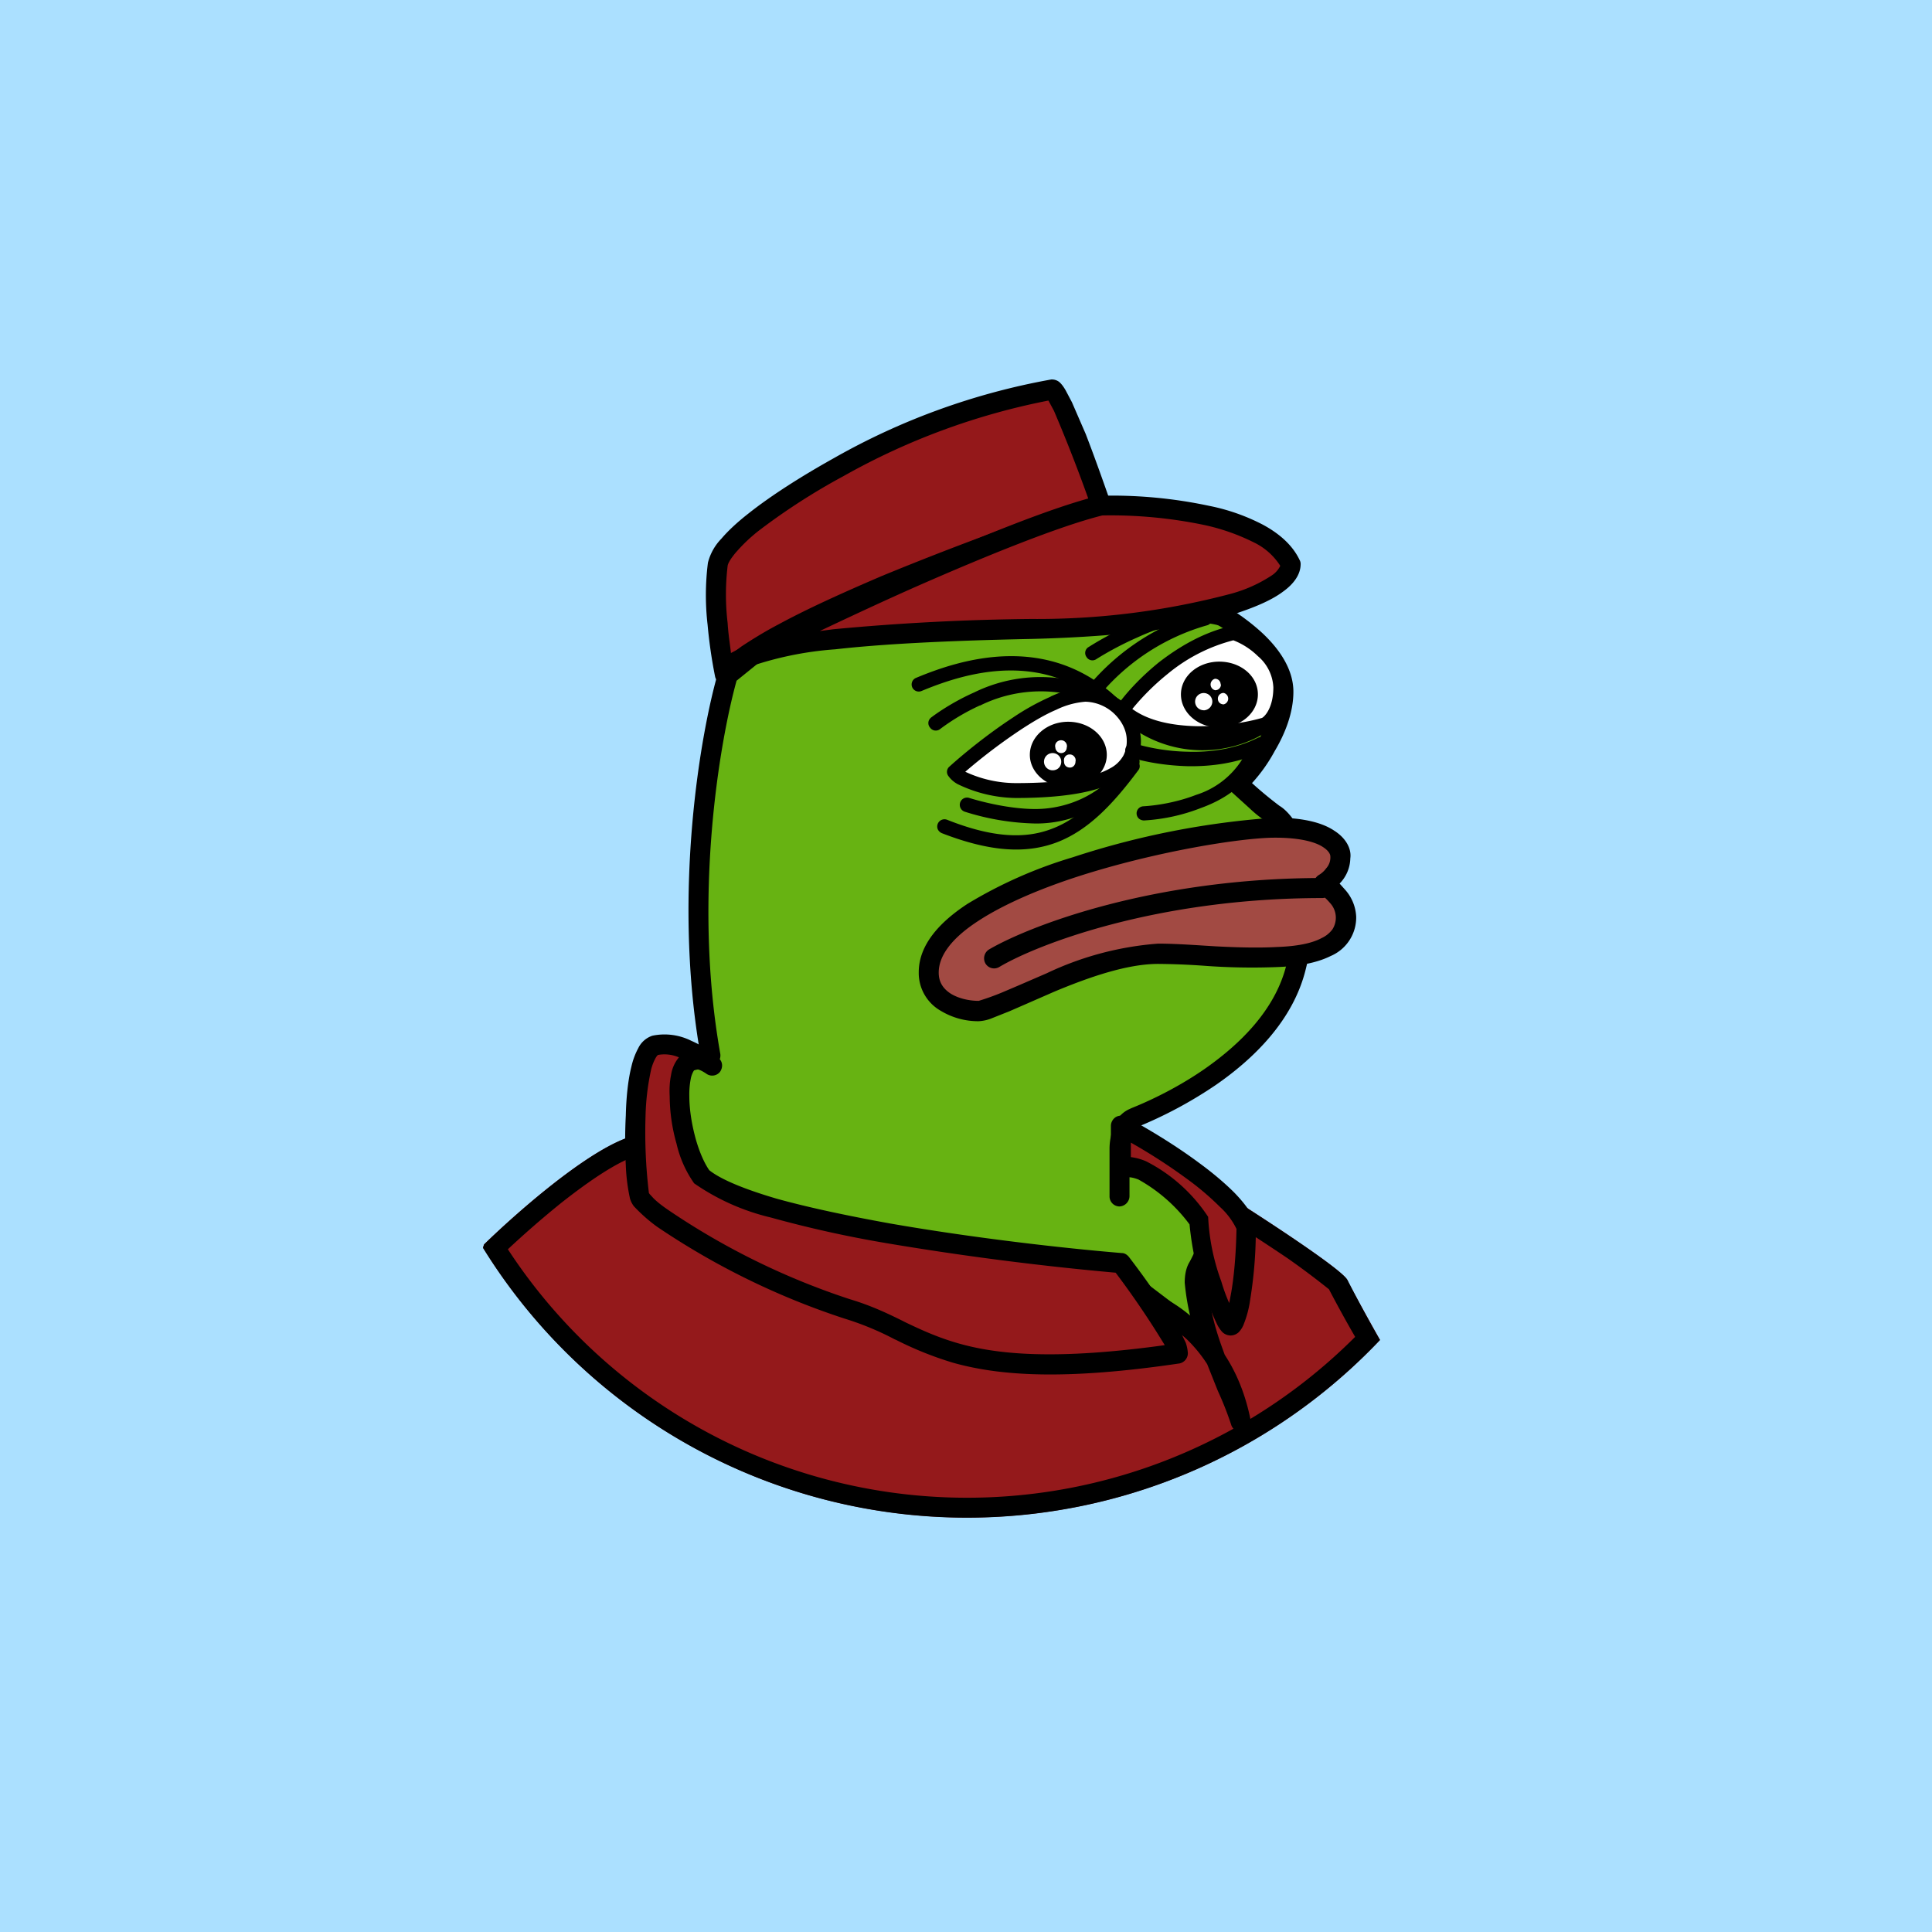 <svg xmlns="http://www.w3.org/2000/svg" width="24" height="24" fill="none" viewBox="0 0 24 24"><rect x="0" y="0" width="24" height="24" fill="#808080" stroke="none"/><g clip-path="url(#a)"><path fill="#ABE0FF" d="M0 0h24v24H0z"/><path fill="#94191B" d="m6 15.497.013-.038c.356-.347 1.2-1.102 1.757-1.316.193-.116 5.036.403 7.431.677.489.309 1.483.956 1.539 1.085.039.085.227.428.403.74A7.067 7.067 0 0 1 6 15.498"/><path fill="#000" fill-rule="evenodd" d="M7.766 14.143c-.553.214-1.397.969-1.753 1.316L6 15.502a7.068 7.068 0 0 0 11.143 1.144 19 19 0 0 1-.403-.742c-.056-.128-1.05-.775-1.543-1.084-2.391-.274-7.234-.793-7.431-.677m7.35.917c-1.2-.137-2.97-.33-4.479-.476a81 81 0 0 0-2.597-.205 2 2 0 0 0-.193 0c-.24.094-.557.313-.878.566a12 12 0 0 0-.66.574 6.814 6.814 0 0 0 10.525 1.088 16 16 0 0 1-.325-.591 10 10 0 0 0-.515-.386 31 31 0 0 0-.878-.57m1.414.982q.006 0 0 0" clip-rule="evenodd"/><path fill="#67B312" d="m8.28 13.252.548-.142c-.355-1.976-.004-3.977.215-4.731l.6-.48 5.378-.339c.309.15.922.561.922 1.029 0 .471-.377.96-.566 1.144.107.103.343.334.458.386.142.072.566.681.266 1.885-.3 1.213-1.873 1.818-2.035 1.886-.13.06-.16.279-.16.377l1.222.712a2.8 2.8 0 0 1-.248.767c-.112.171.047.698.141.943l-1.028-.785-5.555-1.05z"/><path fill="#000" d="M15.013 7.436c.021 0 .043 0 .064.012q.332.166.604.416c.202.189.386.442.386.729 0 .265-.107.527-.232.737a2 2 0 0 1-.282.398q.165.15.342.283c.06.035.13.107.19.197.063.099.123.232.17.395.09.338.12.814-.034 1.435-.158.647-.66 1.123-1.118 1.44q-.466.316-.986.527c-.013.01-.043.035-.06.1l-.021.093 1.157.673a.12.12 0 0 1 .055.129 5 5 0 0 1-.094.403 1.7 1.7 0 0 1-.171.411.3.3 0 0 0-.018.116c0 .064.013.146.03.231.035.176.1.364.142.48a.13.13 0 0 1-.043.146.125.125 0 0 1-.146 0l-1.003-.767-5.528-1.042a.125.125 0 0 1-.103-.111l-.158-1.603a.124.124 0 0 1 .094-.128l.437-.116c-.326-1.967.017-3.926.236-4.676a.13.13 0 0 1 .043-.064l.6-.48c.02-.013.042-.026.068-.026zm-.982 7.05v.372a.13.13 0 0 1-.124.129.125.125 0 0 1-.124-.129v-.587c0-.06.008-.154.043-.24a.36.36 0 0 1 .192-.248l.039-.018c.137-.055.514-.214.904-.484.442-.308.883-.737 1.02-1.298.146-.588.116-1.02.034-1.308a1.2 1.2 0 0 0-.14-.325.6.6 0 0 0-.095-.112 1.5 1.5 0 0 1-.257-.197l-.236-.214a.13.13 0 0 1 0-.18c.09-.086.223-.244.338-.437.112-.193.193-.412.193-.613 0-.184-.12-.373-.304-.544a2.3 2.3 0 0 0-.514-.36l-5.314.33-.536.433c-.214.771-.544 2.717-.202 4.637a.13.13 0 0 1-.085.141l-.45.116.141 1.401 5.464 1.033a.1.1 0 0 1 .052.026l.716.544a3 3 0 0 1-.069-.42c0-.086.013-.18.06-.257a1.5 1.5 0 0 0 .137-.343l.077-.287-.96-.557z"/><path fill="#94191B" d="M8.138 12.986c.258-.069.579.137.708.248-.6-.428-.442.982-.125 1.389.665.557 3.746.943 5.203 1.071.236.3.707.943.707 1.115-2.884.428-3.094-.245-4.106-.549-1.007-.3-2.51-1.157-2.584-1.406-.068-.248-.12-1.778.197-1.868"/><path fill="#000" d="M8.589 12.93c.14.06.265.15.338.215.052.042.056.115.017.17a.124.124 0 0 1-.171.022c-.064-.043-.103-.055-.12-.055-.013 0-.022 0-.03.012a.3.3 0 0 0-.043.112 1 1 0 0 0-.017.21c0 .163.03.351.077.523.047.171.111.313.171.398.146.116.438.236.832.352.398.111.887.214 1.406.308 1.028.18 2.16.309 2.888.369.034 0 .064.021.086.047q.345.45.643.934l.064.133a.5.5 0 0 1 .026.129.13.13 0 0 1-.103.128c-1.453.215-2.246.15-2.812-.008a4.3 4.3 0 0 1-.707-.283l-.021-.009a3.6 3.6 0 0 0-.622-.257 9.3 9.3 0 0 1-2.327-1.14 2 2 0 0 1-.291-.257.3.3 0 0 1-.047-.094 2.3 2.3 0 0 1-.052-.412 6 6 0 0 1 0-.621c.005-.214.026-.433.069-.604a.9.9 0 0 1 .086-.232.3.3 0 0 1 .175-.154.74.74 0 0 1 .485.064m-.416.176s-.013.008-.03.039a.6.6 0 0 0-.06.167 3 3 0 0 0-.064.557q-.015.478.042.951l.009.013.047.051q.065.066.189.15a9 9 0 0 0 2.254 1.106c.257.077.458.172.656.27l.025.013c.206.099.412.193.669.266.497.141 1.221.206 2.559.021q-.282-.465-.61-.9a37 37 0 0 1-2.853-.368q-.724-.122-1.432-.318a2.8 2.8 0 0 1-.951-.424 1.4 1.4 0 0 1-.219-.493 2.2 2.2 0 0 1-.085-.591c-.005-.09 0-.18.017-.261a.44.44 0 0 1 .098-.22.45.45 0 0 0-.261-.03"/><path fill="#94191B" d="M13.929 13.984v.532c.3-.124.865.463.968.66 0 .463.283 1.191.373 1.281.086.086.214-.587.214-1.213-.141-.428-1.097-1.02-1.56-1.26z"/><path fill="#000" d="M13.86 13.877a.13.13 0 0 1 .124-.004c.232.124.591.334.913.574.159.116.313.245.437.369.12.124.223.257.266.39q.006.47-.069.934a1.3 1.3 0 0 1-.077.3.3.3 0 0 1-.064.107.15.15 0 0 1-.099.043.15.15 0 0 1-.107-.043.4.4 0 0 1-.064-.094 3.7 3.7 0 0 1-.343-1.243 2 2 0 0 0-.634-.557c-.086-.034-.142-.034-.172-.021a.124.124 0 0 1-.157-.057.1.1 0 0 1-.014-.06v-.53c0-.043.025-.086.06-.108m.188.317v.18a.7.7 0 0 1 .189.052c.313.159.578.397.771.69.013.274.068.544.163.801q.046.155.099.27l.017-.09c.043-.223.068-.531.073-.831a.9.9 0 0 0-.206-.274 3.4 3.4 0 0 0-.403-.343 7 7 0 0 0-.703-.455"/><path fill="#000" d="M14.945 15.604a.133.133 0 0 1 .094.15c-.064.283.013.618.133.96l.042.116c.146.223.258.489.322.814a.124.124 0 0 1-.093.14.124.124 0 0 1-.147-.08 4 4 0 0 0-.159-.407l-.013-.03-.128-.321a1.73 1.73 0 0 0-.776-.656.128.128 0 0 1 .086-.236c.185.074.357.18.506.313a1.6 1.6 0 0 1-.018-.668.12.12 0 0 1 .101-.096.1.1 0 0 1 .05.001"/><path fill="#94181A" d="M8.914 7.007c-.068.429.03 1.093.09 1.371.455-.6 3.305-1.65 4.672-2.1-.146-.428-.472-1.328-.6-1.44-1.629.215-4.072 1.638-4.157 2.169z"/><path fill="#000" d="M13.059 4.714a.15.15 0 0 1 .098.03c.035.03.06.069.082.107l.077.146.171.394c.116.3.232.63.309.85a.13.13 0 0 1-.082.158q-1.352.445-2.67.99c-.467.197-.904.398-1.251.582a5 5 0 0 0-.441.266q-.18.13-.249.214a.124.124 0 0 1-.219-.042 6 6 0 0 1-.094-.648 3.2 3.2 0 0 1 .004-.77.66.66 0 0 1 .168-.3c.085-.1.201-.207.338-.314.27-.214.643-.454 1.059-.686a8.5 8.5 0 0 1 2.7-.977M9.146 6.857c-.073.086-.103.142-.107.172a3 3 0 0 0 0 .711c.008.137.03.27.043.386l.128-.095c.129-.085.287-.184.467-.278.356-.193.802-.394 1.273-.596a39 39 0 0 1 2.572-.955q-.198-.556-.429-1.098l-.069-.128a8.5 8.5 0 0 0-2.545.938 8 8 0 0 0-1.029.66 2 2 0 0 0-.3.279z"/><path fill="#94181A" d="M13.676 6.278c.664-.017 2.057.103 2.357.729 0 .287-.797.75-3.223.801-2.156.048-3.163.18-3.622.386.828-.437 3.399-1.65 4.488-1.916"/><path fill="#000" fill-rule="evenodd" d="M13.693 6.403c-.532.133-1.432.497-2.31.883-.425.188-.836.381-1.2.553l.167-.022q1.225-.116 2.456-.128a9.4 9.4 0 0 0 2.485-.313q.271-.073.506-.227a.3.3 0 0 0 .107-.12.8.8 0 0 0-.33-.292 2.6 2.6 0 0 0-.608-.214 5.7 5.7 0 0 0-1.273-.12M9.244 8.306a4.2 4.2 0 0 1 1.132-.24c.574-.065 1.362-.107 2.438-.129 1.217-.03 2.036-.158 2.554-.321.258-.086.446-.172.575-.27.124-.09.214-.206.214-.339a.1.1 0 0 0-.013-.051c-.09-.189-.257-.33-.454-.437a2.5 2.5 0 0 0-.673-.236 5.8 5.8 0 0 0-1.371-.124c-.558.137-1.48.51-2.362.9q-1.175.517-2.314 1.11a.13.13 0 0 0-.035.171.13.13 0 0 0 .168.043z" clip-rule="evenodd"/><path fill="#000" d="M13.826 8.871c-.823-.848-1.864-.501-2.379-.287a.088.088 0 1 1-.068-.163c.514-.214 1.663-.612 2.571.322a.086.086 0 0 1 0 .128.085.085 0 0 1-.124 0"/><path fill="#000" d="M12.171 8.764a2.7 2.7 0 0 0-.492.292.086.086 0 0 1-.125-.017.085.085 0 0 1-.008-.103.1.1 0 0 1 .025-.026c.108-.081.3-.206.532-.309a1.87 1.87 0 0 1 1.821.099c.043.03.047.086.017.124a.09.09 0 0 1-.09.032.1.1 0 0 1-.03-.015 1.7 1.7 0 0 0-1.645-.077zm1.942.622a.09.09 0 0 1 .03.124 1.48 1.48 0 0 1-1.277.72 3.1 3.1 0 0 1-.879-.146.09.09 0 1 1 .056-.171c.137.043.493.137.818.137.403 0 .866-.184 1.132-.63a.085.085 0 0 1 .12-.034"/><path fill="#fff" d="M13.483 8.627c-.454 0-1.273.643-1.629.96.056.09.373.231.763.231 1.29 0 1.466-.317 1.466-.621 0-.3-.3-.57-.6-.57"/><path fill="#000" d="M11.991 9.587c.196.092.41.14.626.141.643 0 .986-.077 1.174-.184a.4.4 0 0 0 .167-.163.4.4 0 0 0 .039-.184c0-.12-.06-.24-.159-.334a.54.54 0 0 0-.355-.146 1 1 0 0 0-.36.099c-.142.06-.292.15-.442.248a7 7 0 0 0-.69.523m1.059-.934c.15-.069.3-.116.433-.116.175 0 .347.077.471.197a.64.64 0 0 1 .219.463.6.6 0 0 1-.056.266.6.6 0 0 1-.24.235c-.227.129-.613.215-1.26.215a1.7 1.7 0 0 1-.72-.172.34.34 0 0 1-.12-.107.085.085 0 0 1 .017-.111c.18-.163.48-.407.789-.609a3 3 0 0 1 .471-.261zm2.464-.63c-.15-.215-.411-.317-.818-.283-.155.013-.365.086-.57.18-.206.09-.395.197-.51.27a.086.086 0 0 1-.12-.03.085.085 0 0 1 .03-.124 4 4 0 0 1 .527-.279 2.1 2.1 0 0 1 .625-.197c.442-.034.78.073.986.36a.08.08 0 0 1 .015.068.09.09 0 0 1-.04.056.09.09 0 0 1-.096.002.1.1 0 0 1-.025-.023z"/><path fill="#000" d="M15.056 7.667a.08.08 0 0 1-.012.066.09.09 0 0 1-.057.037 2.7 2.7 0 0 0-1.294.827.086.086 0 0 1-.128.009.1.1 0 0 1-.032-.06.09.09 0 0 1 .023-.064c.368-.424.852-.731 1.393-.883a.086.086 0 0 1 .107.068m.489 1.736c.042.021.055.077.034.12-.133.257-.399.42-.66.514a2.3 2.3 0 0 1-.707.155.1.1 0 0 1-.064-.023.088.088 0 0 1 .055-.153c.159-.009.412-.047.656-.142.233-.073.434-.226.566-.432a.08.08 0 0 1 .051-.046.09.09 0 0 1 .068.007"/><path fill="#000" d="M15.741 9.214a.085.085 0 0 1-.015.096.1.1 0 0 1-.028.02c-.308.15-.647.193-.943.188-.3-.008-.56-.06-.715-.111a.09.09 0 0 1-.062-.079.09.09 0 0 1 .117-.092c.133.042.382.098.66.102.283.009.592-.034.866-.171a.086.086 0 0 1 .12.043z"/><path fill="#fff" d="M15.326 7.864a2.55 2.55 0 0 0-1.385.96c.472.412 1.376.292 1.77.176.069-.034.197-.176.197-.463 0-.356-.39-.621-.582-.673"/><path fill="#000" d="M15.304 7.774a.1.1 0 0 1 .043 0c.116.034.274.124.403.249.129.128.244.304.244.514 0 .313-.141.489-.24.544a1.51 1.51 0 0 1-1.868-.188.086.086 0 0 1-.013-.12c.094-.137.278-.347.523-.545.248-.192.557-.377.908-.454m-1.238 1.033c.205.15.497.206.792.214.318.005.626-.047.82-.103.042-.025.14-.137.14-.38a.54.54 0 0 0-.192-.387.9.9 0 0 0-.305-.197 2.1 2.1 0 0 0-.814.416 3 3 0 0 0-.441.437m-.995 1.487c-.33.129-.737.116-1.307-.111a.09.09 0 0 0-.114.12.1.1 0 0 0 .05.047c.596.231 1.046.261 1.436.111.385-.15.69-.471 1.003-.891a.08.08 0 0 0 .018-.066.09.09 0 0 0-.036-.058.086.086 0 0 0-.128.017c-.305.415-.583.703-.922.831"/><path fill="#000" fill-rule="evenodd" d="M13.269 9.785c.265 0 .48-.185.48-.408 0-.227-.215-.411-.48-.411-.262 0-.476.184-.476.411 0 .223.214.407.476.407m-.193-.215c.06 0 .107-.043.107-.107a.107.107 0 1 0-.107.107m.175-.283c0 .039-.03.069-.068.069a.073.073 0 0 1-.073-.069.07.07 0 0 1 .039-.083.073.073 0 0 1 .103.083m.04.249c.038 0 .068-.034.068-.073a.07.07 0 0 0-.014-.062.07.07 0 0 0-.057-.028.07.07 0 0 0-.071.057.1.1 0 0 0 0 .033c0 .043.03.073.073.073m1.855-.497c.265 0 .48-.184.48-.412s-.214-.407-.48-.407c-.262 0-.476.18-.476.407s.214.412.476.412m-.193-.214a.11.11 0 0 0 .107-.108.107.107 0 1 0-.107.107m.214-.322a.07.07 0 0 1-.073.073.073.073 0 0 1-.04-.116.07.07 0 0 1 .04-.026c.039 0 .069.03.069.07zm.034.249a.073.073 0 0 0 0-.142.07.07 0 0 0-.072.073c0 .039.03.069.072.069" clip-rule="evenodd"/><path fill="#A24A43" d="M15.836 10.286c.694 0 .831.244.814.368 0 .172-.141.287-.214.322.098.06.287.222.287.411 0 .729-1.504.463-2.336.463s-1.984.711-2.229.711c-.248 0-.62-.128-.62-.484 0-1.101 3.432-1.796 4.298-1.796z"/><path fill="#000" d="M13.324 10.65a10.3 10.3 0 0 1 2.512-.493c.36 0 .595.065.74.163.147.094.215.227.198.343a.46.46 0 0 1-.133.313l.069.077a.54.54 0 0 1 .137.334.52.52 0 0 1-.317.489c-.18.09-.416.128-.66.137a8 8 0 0 1-.926-.017 9 9 0 0 0-.557-.022c-.39 0-.866.168-1.286.343l-.343.15-.218.095-.214.085a.5.5 0 0 1-.172.039.9.9 0 0 1-.467-.129.54.54 0 0 1-.274-.48c0-.343.265-.626.604-.848a5.6 5.6 0 0 1 1.307-.579m-1.17.789c-.33.214-.493.432-.493.643 0 .124.06.205.155.265.102.06.23.086.342.086q.147-.045.287-.103l.202-.086.356-.154a3.9 3.9 0 0 1 1.384-.368c.171 0 .368.012.574.025l.146.009c.257.013.519.021.754.008.236-.008.429-.042.557-.111a.35.35 0 0 0 .133-.107.268.268 0 0 0-.03-.33.7.7 0 0 0-.15-.133.13.13 0 0 1 .013-.214.3.3 0 0 0 .09-.082.2.2 0 0 0 .052-.15s.004-.051-.086-.111c-.086-.06-.27-.12-.6-.12-.42 0-1.483.171-2.443.48-.476.154-.921.343-1.243.553"/><path fill="#000" d="M16.423 11.156c-2.049 0-3.536.574-4.011.857a.125.125 0 0 1-.172-.047.13.13 0 0 1 .047-.172c.515-.3 2.049-.887 4.136-.887a.124.124 0 1 1 0 .249"/></g><defs><clipPath id="a"><path fill="#fff" d="M0 0h24v24H0z"/></clipPath></defs></svg>